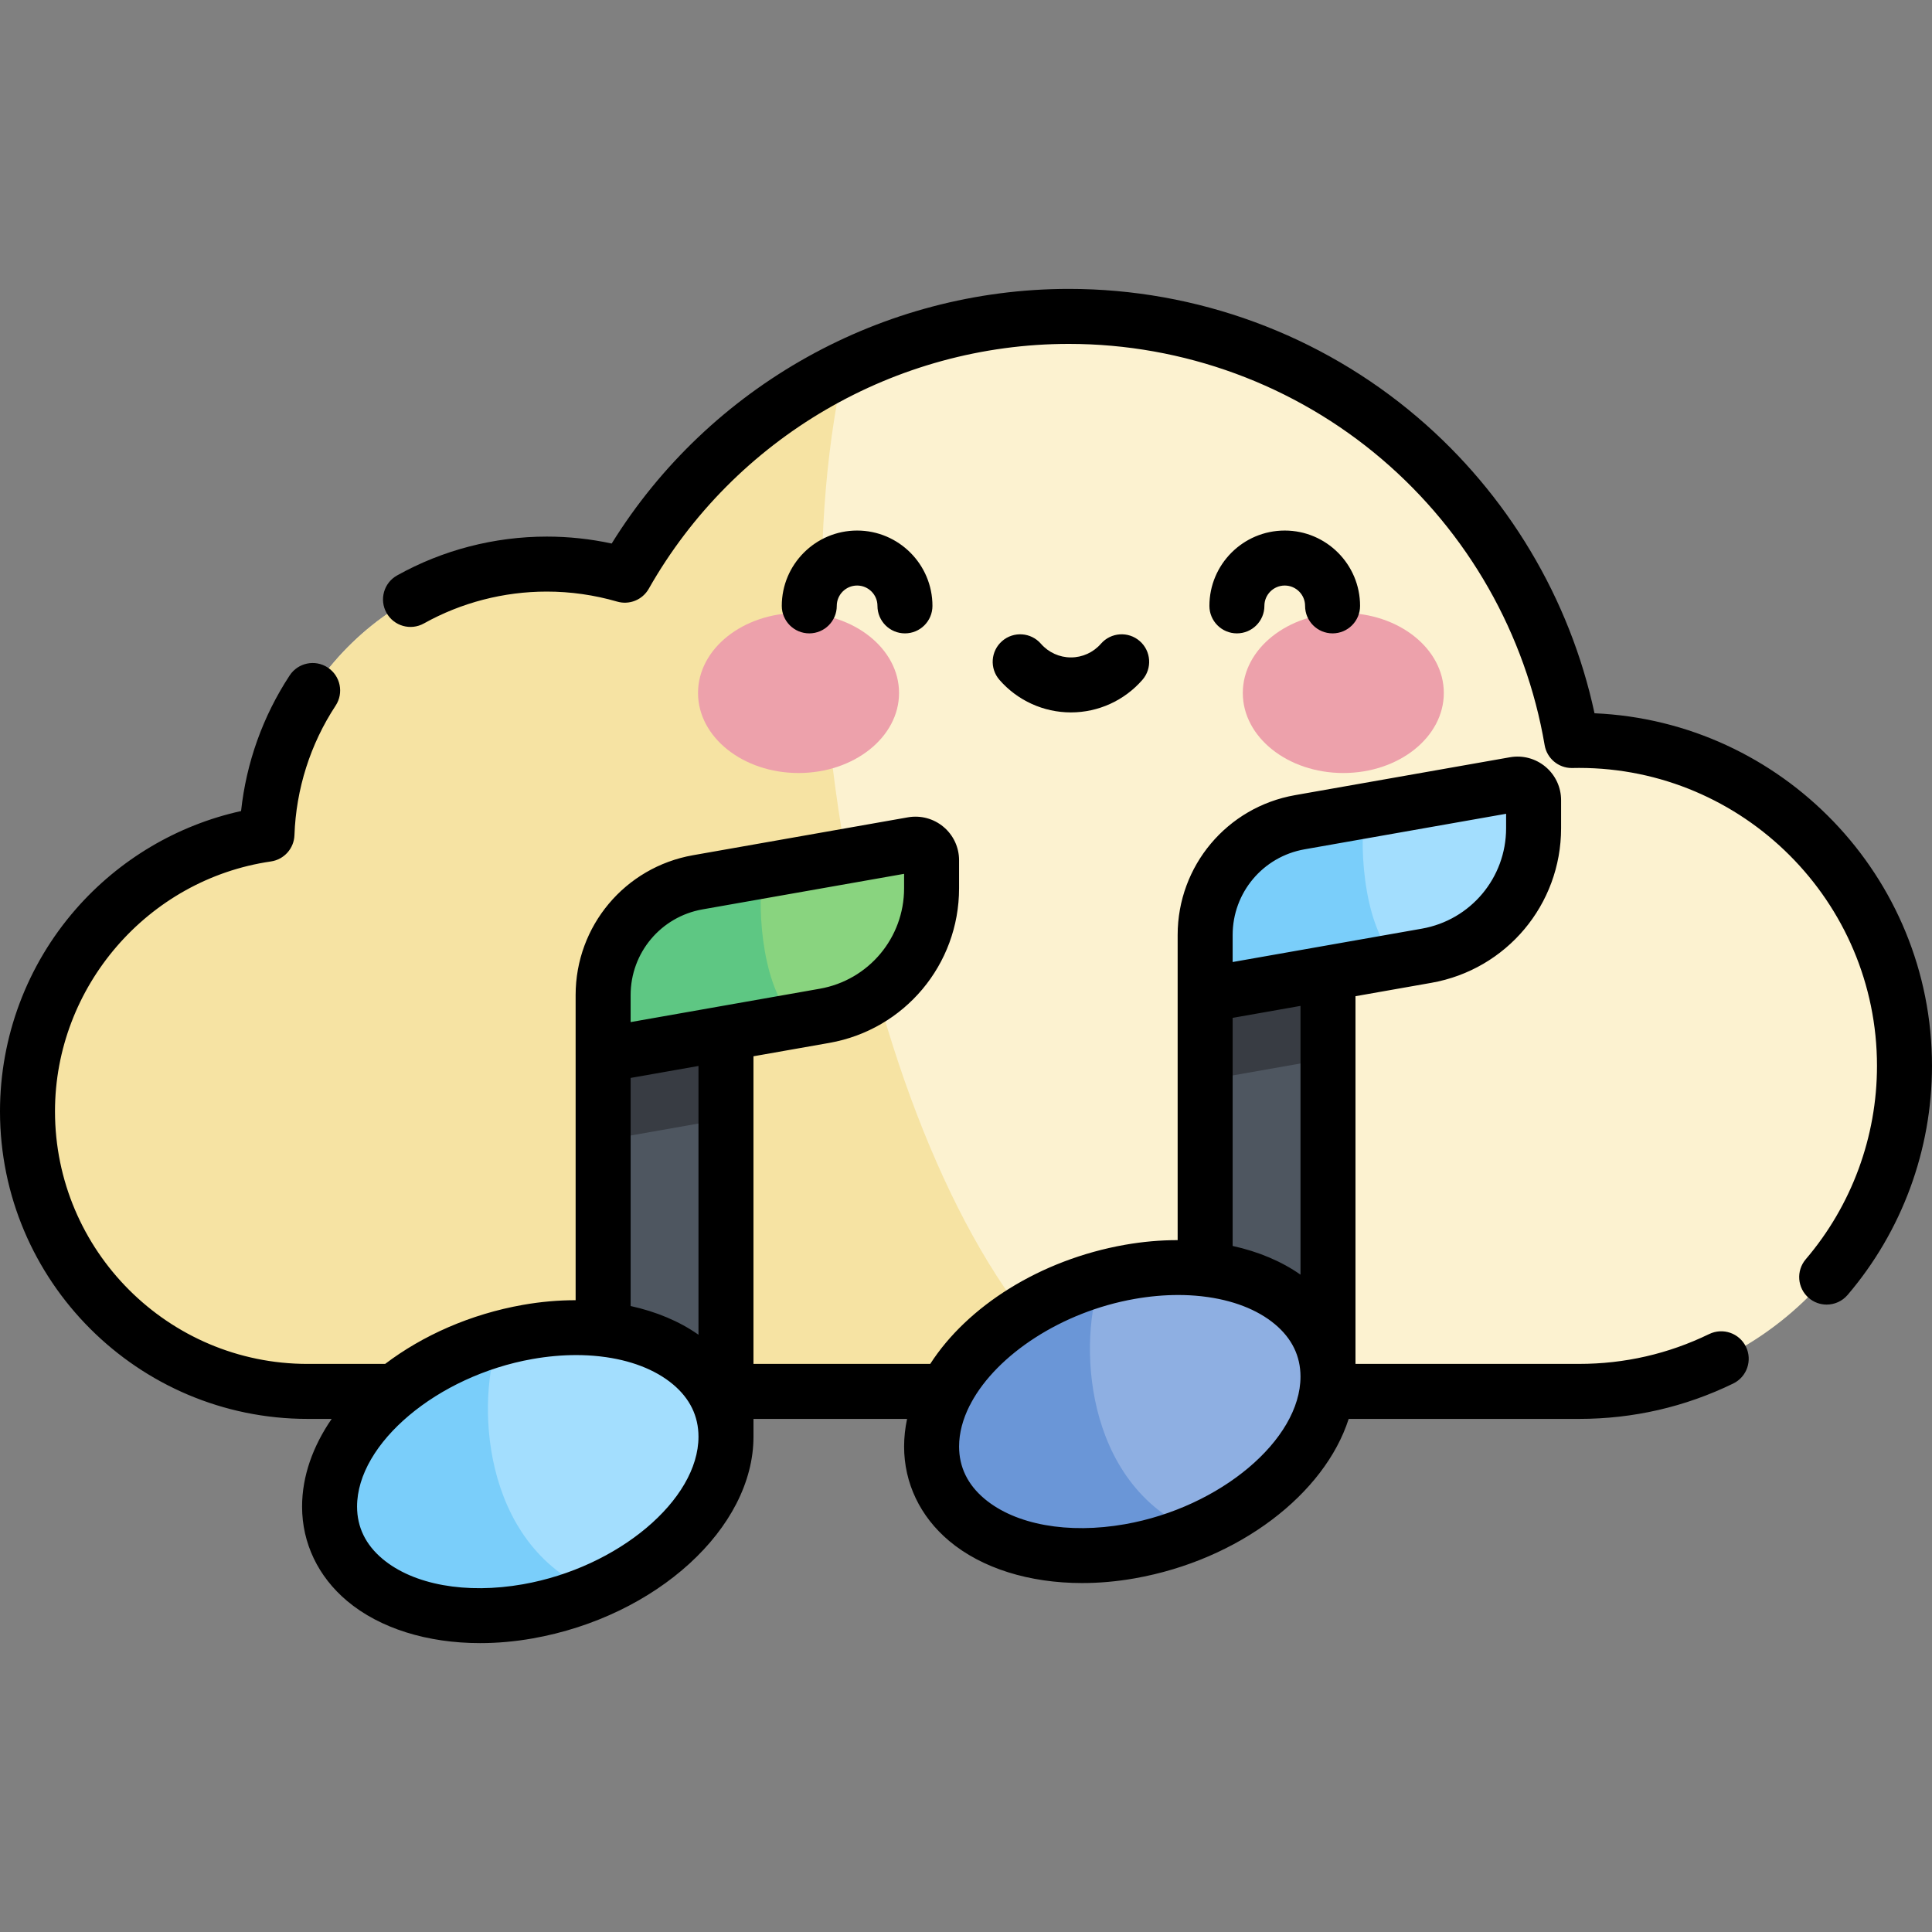 <svg id="Capa_1" enable-background="new 0 0 511.561 511.561" height="512" viewBox="0 0 511.561 511.561" width="512" xmlns="http://www.w3.org/2000/svg"><rect x="0" y="0" width="511.561" height="511.561" fill="#808080" stroke="none"/><path d="m418.098 368.418c47.597 0 86.182-38.585 86.182-86.182s-38.585-86.182-86.182-86.182c-.643 0-1.283.01-1.922.024-10.828-63.755-66.32-112.302-133.159-112.302-50.403 0-94.353 27.61-117.566 68.527-6.564-1.902-13.495-2.942-20.672-2.942-40.074 0-72.703 31.792-74.091 71.528-35.86 5.208-63.408 36.067-63.408 73.371 0 40.956 33.201 74.157 74.157 74.157h336.661z" fill="#fcf2d0"/><path d="m223.415 97.626c-24.37 12.007-44.605 31.131-57.963 54.677-6.564-1.902-13.495-2.942-20.672-2.942-40.074 0-72.703 31.792-74.091 71.528-35.861 5.208-63.409 36.067-63.409 73.371 0 40.956 33.201 74.157 74.157 74.157h210.419c-53.756-36.527-88.797-179.057-68.441-270.791z" fill="#f6e3a3"/><ellipse cx="211.44" cy="183.488" fill="#eda1ab" rx="26.612" ry="21.193"/><ellipse cx="355.686" cy="183.488" fill="#eda1ab" rx="26.612" ry="21.193"/><path d="m159.702 279.309 32.526-5.735v106.837l-32.526 5.736z" fill="#4e5660"/><path d="m241.669 223.584-56.92 10.037c-14.486 2.554-25.047 15.14-25.047 29.85v15.839l58.626-10.337c16.391-2.89 28.342-17.132 28.342-33.776v-7.415c0-2.651-2.392-4.658-5.001-4.198z" fill="#89d47f"/><path d="m184.749 233.62c-14.486 2.554-25.047 15.14-25.047 29.85v15.839l51.201-9.028c-8.75-7.151-10.611-28.649-8.936-39.696z" fill="#5ec783"/><ellipse cx="139.747" cy="389.665" fill="#a3defe" rx="53.997" ry="35.954" transform="matrix(.949 -.315 .315 .949 -115.741 63.945)"/><path d="m132.2 354.39c-25.408 7.06-44.935 25.906-44.935 44.529 0 20.43 23.497 32.849 52.481 27.738 6.109-1.077 11.97-2.854 17.422-5.168-30.148-12.597-31.1-51.605-24.968-67.099z" fill="#7acefa"/><path d="m159.702 279.309 32.526-5.735v22.635l-32.526 5.735z" fill="#383c43"/><path d="m319.106 263.405 32.526-5.735v106.837l-32.526 5.735z" fill="#4e5660"/><path d="m401.073 207.68-56.92 10.037c-14.486 2.554-25.047 15.14-25.047 29.85v15.839l58.626-10.338c16.391-2.89 28.342-17.132 28.342-33.776v-7.415c0-2.65-2.392-4.657-5.001-4.197z" fill="#a3defe"/><path d="m344.153 217.716c-14.486 2.554-25.047 15.14-25.047 29.85v15.839l51.201-9.028c-8.749-7.151-10.611-28.649-8.936-39.697z" fill="#7acefa"/><ellipse cx="299.151" cy="373.761" fill="#8eafe2" rx="53.997" ry="35.954" transform="matrix(.949 -.315 .315 .949 -102.594 113.396)"/><path d="m291.604 338.486c-25.408 7.06-44.935 25.906-44.935 44.529 0 20.43 23.497 32.849 52.481 27.738 6.109-1.077 11.97-2.854 17.422-5.168-30.148-12.597-31.1-51.605-24.968-67.099z" fill="#6a96d7"/><path d="m319.106 263.405 32.526-5.735v22.635l-32.526 5.735z" fill="#383c43"/><path d="m422.201 188.862c-6.535-30.396-23.027-58.048-46.877-78.383-25.702-21.915-58.483-33.983-92.307-33.983-49.292 0-95.169 25.695-121.053 67.421-5.651-1.221-11.41-1.837-17.185-1.837-13.879 0-27.584 3.556-39.632 10.283-3.511 1.96-4.768 6.395-2.808 9.905 1.96 3.511 6.395 4.768 9.905 2.808 9.884-5.519 21.134-8.436 32.534-8.436 6.294 0 12.567.894 18.645 2.654 3.237.941 6.696-.47 8.358-3.399 22.689-39.994 65.312-64.839 111.233-64.839 30.363 0 59.79 10.833 82.859 30.503 22.816 19.453 38.131 46.351 43.122 75.737.596 3.507 3.635 6.061 7.176 6.061.056 0 .112-.001.169-.002.583-.014 1.168-.022 1.755-.022 43.507 0 78.901 35.395 78.901 78.901 0 18.763-6.697 36.943-18.859 51.193-2.609 3.058-2.246 7.653.813 10.264 1.371 1.17 3.051 1.742 4.722 1.742 2.058 0 4.102-.867 5.542-2.554 14.408-16.884 22.344-38.421 22.344-60.646.003-50.158-39.718-91.216-89.357-93.371zm-87.411-28.435c0-2.971 2.416-5.387 5.387-5.387s5.387 2.416 5.387 5.387c0 4.021 3.26 7.28 7.28 7.28s7.28-3.26 7.28-7.28c0-10.999-8.948-19.947-19.947-19.947s-19.947 8.948-19.947 19.947c0 4.021 3.26 7.28 7.28 7.28s7.28-3.26 7.28-7.28zm-51.227 28.206c7.255 0 14.153-3.142 18.926-8.619 2.641-3.031 2.325-7.63-.707-10.271-3.029-2.642-7.63-2.325-10.272.707-2.006 2.303-4.903 3.623-7.947 3.623s-5.94-1.32-7.946-3.623c-2.643-3.032-7.242-3.347-10.271-.707-3.032 2.642-3.348 7.24-.707 10.271 4.771 5.477 11.67 8.619 18.924 8.619zm-62-28.206c0-2.971 2.416-5.387 5.387-5.387s5.387 2.416 5.387 5.387c0 4.021 3.26 7.28 7.28 7.28 4.021 0 7.28-3.26 7.28-7.28 0-10.999-8.948-19.947-19.947-19.947s-19.947 8.948-19.947 19.947c0 4.021 3.26 7.28 7.28 7.28s7.28-3.26 7.28-7.28zm231.002 192.805c-10.782 5.246-22.379 7.905-34.467 7.905h-59.187v-97.359l20.084-3.542c19.908-3.51 34.357-20.73 34.357-40.946v-7.415c0-3.42-1.503-6.643-4.123-8.842-2.619-2.197-6.053-3.119-9.422-2.524l-56.92 10.037c-17.999 3.174-31.064 18.742-31.064 37.02v80.8c-4.532-.003-9.206.398-13.939 1.232-22.579 3.982-41.789 16.341-51.571 31.539h-46.807v-81.455l20.084-3.541c19.908-3.511 34.357-20.732 34.357-40.946v-7.415c0-3.42-1.503-6.643-4.123-8.841-2.619-2.199-6.058-3.115-9.423-2.525l-56.92 10.036c-17.999 3.175-31.064 18.744-31.064 37.021v15.838c0 .006.001.012.001.018v64.944c-4.532-.003-9.207.398-13.939 1.233-13.925 2.456-26.559 8.105-36.501 15.635h-20.54c-36.876 0-66.877-30.001-66.877-66.878 0-32.987 24.58-61.433 57.175-66.166 3.484-.507 6.107-3.433 6.229-6.951.428-12.24 4.198-24.105 10.906-34.313 2.208-3.36 1.274-7.874-2.086-10.082-3.36-2.207-7.874-1.274-10.082 2.086-7.093 10.794-11.491 23.104-12.87 35.912-16.908 3.734-32.284 12.83-43.781 26.006-12.931 14.816-20.052 33.819-20.052 53.507 0 44.905 36.533 81.438 81.438 81.438h6.383c-4.988 7.25-7.835 15.194-7.835 23.221 0 9.66 4.24 18.539 11.939 24.999 8.649 7.258 21.24 11.146 35.199 11.146 4.516 0 9.174-.406 13.888-1.237 32.802-5.785 58.497-29.248 58.497-53.416v-4.713h40.668c-.51 2.42-.787 4.864-.787 7.316 0 9.661 4.24 18.54 11.939 25 8.649 7.258 21.238 11.147 35.197 11.147 4.516 0 9.175-.407 13.889-1.238 27.687-4.882 50.309-22.359 56.692-42.225h60.991c14.313 0 28.053-3.153 40.836-9.372 3.616-1.759 5.121-6.116 3.362-9.732-1.758-3.617-6.117-5.119-9.731-3.362zm-314.082 66.255c-15.104 2.663-29.01.148-37.199-6.724-4.472-3.751-6.738-8.409-6.738-13.845 0-16.74 21.278-34.635 46.465-39.076 3.968-.7 7.851-1.042 11.571-1.042 2.065 0 4.077.11 6.027.318.172.026.344.048.52.062 7.688.9 14.344 3.41 19.081 7.385 4.472 3.751 6.738 8.409 6.738 13.845 0 16.741-21.278 34.636-46.465 39.077zm46.465-66.071c-5.052-3.554-11.175-6.111-17.966-7.603v-60.396l17.966-3.167zm-17.966-82.783v-7.162c0-11.197 8.004-20.736 19.031-22.681l53.377-9.411v3.816c0 13.136-9.39 24.325-22.325 26.606zm130.905 132.95c-15.1 2.664-29.008.149-37.198-6.722-4.472-3.752-6.738-8.41-6.738-13.847 0-3.597.988-7.246 2.78-10.805.162-.264.31-.538.437-.824 6.856-12.674 23.891-24.034 43.247-27.448 3.968-.7 7.851-1.042 11.571-1.042 2.053 0 4.055.108 5.994.314.188.029.376.053.568.068 7.681.902 14.331 3.411 19.065 7.383 4.472 3.752 6.738 8.41 6.738 13.846.001 16.742-21.278 34.637-46.464 39.077zm46.465-66.071c-5.052-3.554-11.175-6.111-17.966-7.603v-60.395l17.966-3.168zm-17.966-82.783v-7.162c0-11.197 8.004-20.736 19.031-22.68l53.376-9.412v3.816c0 13.137-9.389 24.326-22.325 26.606z"/></svg>